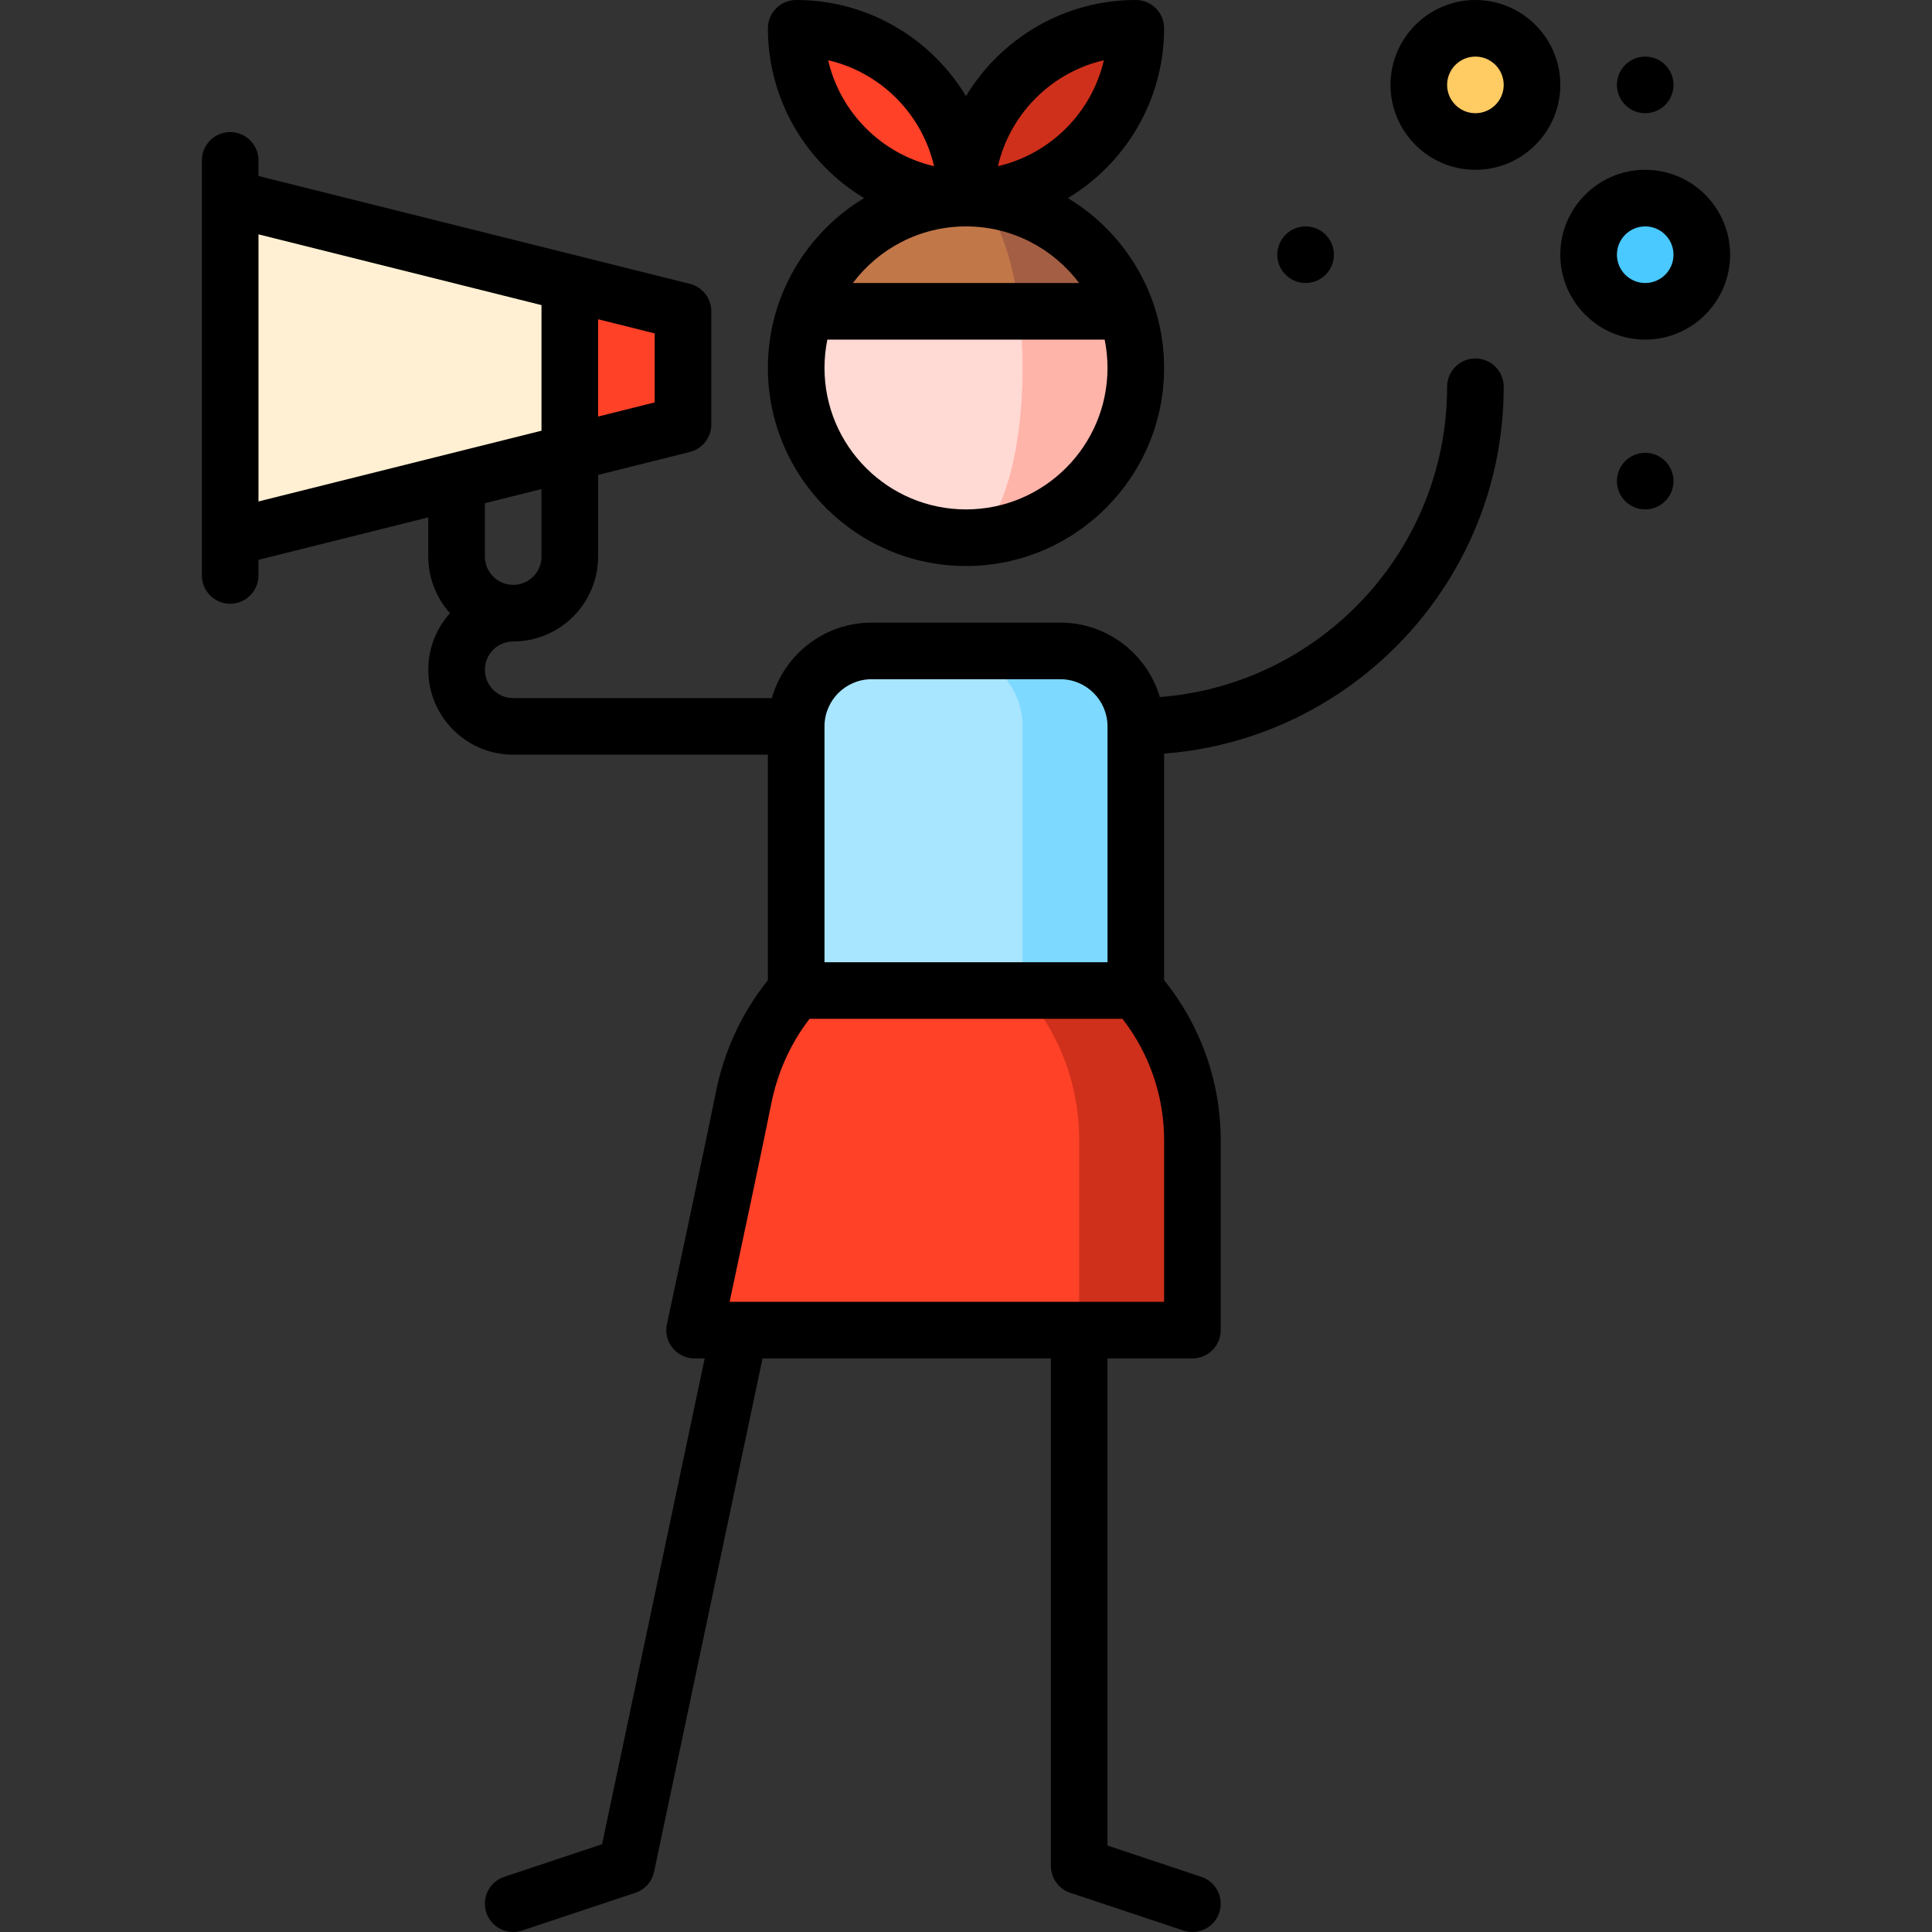 <?xml version="1.0" encoding="iso-8859-1"?>
<!-- Generator: Adobe Illustrator 19.0.0, SVG Export Plug-In . SVG Version: 6.00 Build 0)  -->
<svg version="1.1" id="Capa_1" xmlns="http://www.w3.org/2000/svg" xmlns:xlink="http://www.w3.org/1999/xlink" x="0px" y="0px"
	 viewBox="0 0 512.002 512.002" style="enable-background:new 0 0 512.002 512.002;" xml:space="preserve">
<rect x="0" y="0" width="512.002" height="512.002" fill="#333333" stroke="none"/>
<polygon style="fill:#FF4128;" points="181.001,82.5 151.001,75 121.001,97.5 151.001,120 181.001,112.5 "/>
<polygon style="fill:#FFF0D3;" points="61.001,52.5 61.001,142.5 151.001,120 151.001,75 "/>
<path style="fill:#CF301B;" d="M256.001,52.5c24.853,0,45-20.147,45-45C276.148,7.5,256.001,27.647,256.001,52.5z"/>
<path style="fill:#FF4128;" d="M211.001,7.5c0,24.853,20.147,45,45,45C256.001,27.647,235.854,7.5,211.001,7.5z"/>
<path style="fill:#FFB4A9;" d="M255.999,62.5v80c24.853,0,45-20.147,45-45c0-5.261-0.912-10.307-2.571-15L255.999,62.5z"/>
<path style="fill:#A45E43;" d="M255.999,52.5l14.143,30h28.286C292.249,65.024,275.59,52.5,255.999,52.5z"/>
<path style="fill:#FFD9D4;" d="M213.569,82.5c-1.659,4.693-2.571,9.739-2.571,15c0,24.853,20.147,45,45,45c8.284,0,15-20.147,15-45
	c0-5.261-0.304-10.307-0.857-15l-14.143-20L213.569,82.5z"/>
<path style="fill:#C27749;" d="M255.999,52.5c-19.592,0-36.25,12.524-42.429,30h56.572C268.082,65.024,262.529,52.5,255.999,52.5z"
	/>
<path style="fill:#7DD9FF;" d="M281.001,172.5h-30v120h50v-100C301.001,181.454,292.047,172.5,281.001,172.5z"/>
<path style="fill:#A8E5FF;" d="M251.001,172.5h-20c-11.046,0-20,8.954-20,20v100h60v-100
	C271.001,181.454,262.047,172.5,251.001,172.5z"/>
<path style="fill:#CF301B;" d="M301.001,262.5h-30l15,90h30v-50.335C316.001,286.954,310.33,273.075,301.001,262.5z"/>
<path style="fill:#FF4128;" d="M271.001,262.5h-60c-7,7.93-11.82,17.74-13.97,28.54c-3.07,15.4-12.96,61.46-12.96,61.46h101.93
	v-50.335C286.001,286.954,280.33,273.075,271.001,262.5z"/>
<circle style="fill:#FFCB63;" cx="391" cy="22.5" r="15"/>
<circle style="fill:#49C9FF;" cx="436" cy="67.5" r="15"/>
<path d="M203.501,97.5c0,28.948,23.552,52.5,52.5,52.5s52.5-23.552,52.5-52.5c0-19.077-10.231-35.806-25.491-45
	c15.26-9.194,25.491-25.923,25.491-45c0-4.143-3.357-7.5-7.5-7.5c-19.073,0-35.805,10.226-45,25.481
	C246.806,10.226,230.074,0,211.001,0c-4.143,0-7.5,3.357-7.5,7.5c0,19.077,10.231,35.806,25.491,45
	C213.732,61.694,203.501,78.423,203.501,97.5z M292.538,15.963c-3.217,13.896-14.179,24.857-28.074,28.074
	C267.681,30.142,278.643,19.18,292.538,15.963z M219.464,15.963c13.896,3.217,24.857,14.179,28.074,28.074
	C233.643,40.82,222.681,29.858,219.464,15.963z M256.001,60c12.242,0,23.131,5.898,29.979,15h-59.959
	C232.87,65.898,243.759,60,256.001,60z M292.746,90c0.494,2.424,0.755,4.932,0.755,7.5c0,20.678-16.822,37.5-37.5,37.5
	s-37.5-16.822-37.5-37.5c0-2.568,0.261-5.076,0.755-7.5H292.746z"/>
<path d="M391.001,95c-4.143,0-7.5,3.357-7.5,7.5c0,43.343-33.605,78.961-76.125,82.229c-3.362-11.39-13.91-19.729-26.375-19.729h-50
	c-12.563,0-23.178,8.472-26.452,20h-68.548c-4.136,0-7.5-3.364-7.5-7.5s3.364-7.5,7.5-7.5c12.406,0,22.5-10.094,22.5-22.5v-21.644
	l24.319-6.08c3.339-0.835,5.681-3.835,5.681-7.276v-30c0-3.441-2.342-6.441-5.681-7.276L68.501,46.644V42.5
	c0-4.143-3.357-7.5-7.5-7.5s-7.5,3.357-7.5,7.5v110c0,4.143,3.357,7.5,7.5,7.5c4.143,0,7.5-3.357,7.5-7.5v-4.144l45-11.25V147.5
	c0,5.758,2.177,11.016,5.748,15c-3.571,3.984-5.748,9.242-5.748,15c0,12.406,10.094,22.5,22.5,22.5h67.5v59.763
	c-6.861,8.511-11.62,18.756-13.823,29.808c-3.024,15.171-12.838,60.896-12.937,61.355c-0.476,2.215,0.076,4.526,1.5,6.288
	s3.567,2.786,5.833,2.786h2.677l-27.199,128.744l-25.923,8.641c-3.929,1.31-6.053,5.558-4.743,9.487
	c1.048,3.143,3.974,5.13,7.114,5.13c0.786,0,1.586-0.125,2.373-0.387l30-10c2.525-0.842,4.416-2.96,4.966-5.565L202.082,360h76.419
	v134.5c0,3.229,2.065,6.095,5.128,7.115l30,10c0.787,0.262,1.587,0.387,2.373,0.387c3.141,0,6.066-1.987,7.114-5.13
	c1.31-3.93-0.814-8.178-4.743-9.487l-24.872-8.29V360h22.5c4.143,0,7.5-3.357,7.5-7.5v-50.335c0-15.472-5.307-30.418-15-42.406
	v-60.044c50.271-3.842,90-45.976,90-97.214C398.501,98.357,395.144,95,391.001,95z M158.501,84.605l15,3.75v18.289l-15,3.75V84.605z
	 M143.501,147.5c0,4.136-3.364,7.5-7.5,7.5s-7.5-3.364-7.5-7.5v-14.144l15-3.75V147.5z M68.501,132.894V62.106l75,18.75v33.289
	L68.501,132.894z M218.501,192.5c0-6.893,5.607-12.5,12.5-12.5h50c6.893,0,12.5,5.607,12.5,12.5V255h-75V192.5z M308.501,345
	h-112.42c-0.03,0-0.06,0-0.089,0h-2.642c3.048-14.258,8.829-41.415,11.039-52.497c1.659-8.323,5.149-16.036,10.148-22.503h82.926
	c7.133,9.183,11.039,20.478,11.039,32.165V345H308.501z"/>
<path d="M391.001,0c-12.406,0-22.5,10.094-22.5,22.5s10.094,22.5,22.5,22.5s22.5-10.094,22.5-22.5S403.407,0,391.001,0z M391.001,30
	c-4.136,0-7.5-3.364-7.5-7.5s3.364-7.5,7.5-7.5s7.5,3.364,7.5,7.5S395.137,30,391.001,30z"/>
<path d="M436.001,45c-12.406,0-22.5,10.094-22.5,22.5s10.094,22.5,22.5,22.5s22.5-10.094,22.5-22.5S448.407,45,436.001,45z
	 M436.001,75c-4.136,0-7.5-3.364-7.5-7.5s3.364-7.5,7.5-7.5s7.5,3.364,7.5,7.5S440.137,75,436.001,75z"/>
<circle cx="436" cy="127.5" r="7.5"/>
<circle cx="346" cy="67.5" r="7.5"/>
<circle cx="436" cy="22.5" r="7.5"/>
<g>
</g>
<g>
</g>
<g>
</g>
<g>
</g>
<g>
</g>
<g>
</g>
<g>
</g>
<g>
</g>
<g>
</g>
<g>
</g>
<g>
</g>
<g>
</g>
<g>
</g>
<g>
</g>
<g>
</g>
</svg>

